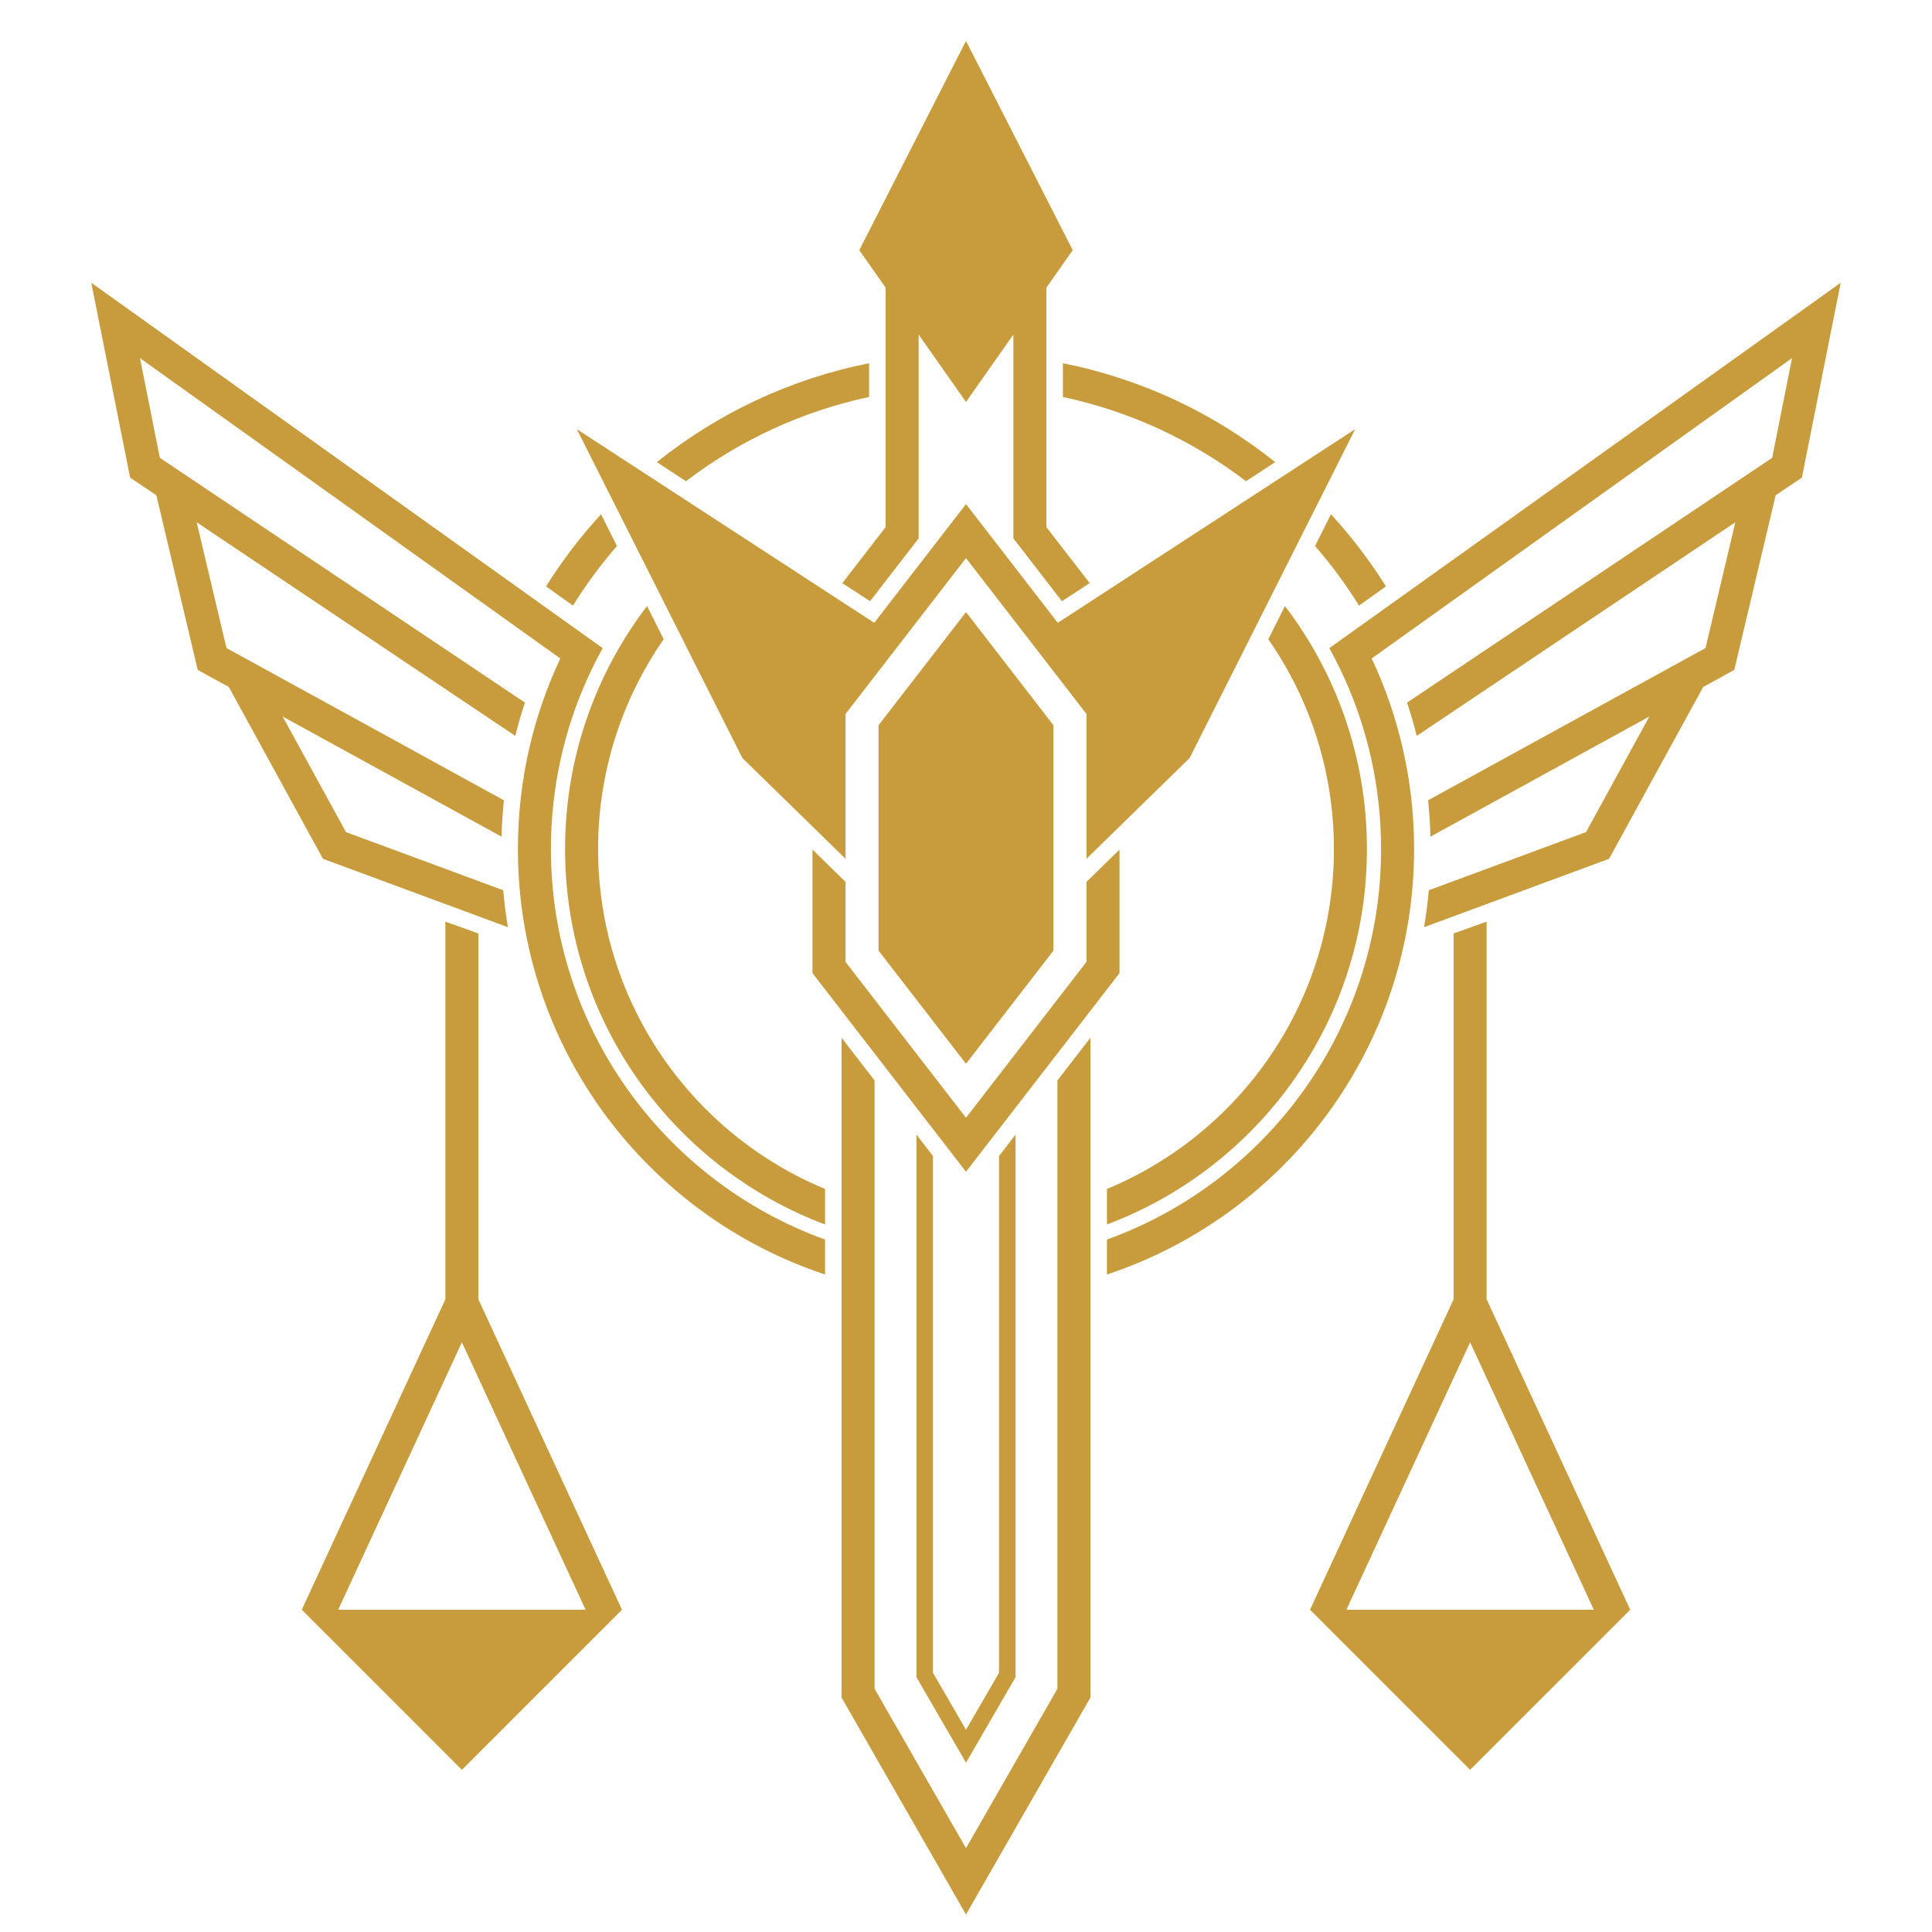 <?xml version="1.0" encoding="UTF-8"?>
<svg id="Layer_8" data-name="Layer 8" xmlns="http://www.w3.org/2000/svg" viewBox="0 0 1024 1024">
  <path id="BalanceRight" d="M694.34,853.19l84.85,84.85,84.86-84.85-75.22-162.6-.88-1.9v-200.2s-17.5,6.25-17.5,6.25v193.91s-.9,1.95-.9,1.95l-75.21,162.59ZM713.62,853.19l65.57-141.75,65.57,141.75h-131.14Z" style="fill: #c89c3c;"/>
  <path id="BalanceLeft" d="M254.45,690.6l-.9-1.95v-193.91l-17.5-6.25v200.2l-.88,1.9-75.22,162.6,84.86,84.85,84.85-84.85-75.21-162.59ZM179.24,853.19l65.57-141.75,65.57,141.75h-131.14Z" style="fill: #c89c3c;"/>
  <polygon id="Blade" points="577.95 550.03 577.95 899.74 560.45 930.25 522.09 997.14 512 1014.73 501.91 997.14 463.55 930.25 446.05 899.74 446.05 550.03 463.55 572.68 463.55 895.08 512 979.55 560.45 895.08 560.45 572.68 577.95 550.03" style="fill: #c89c3c;"/>
  <polygon id="GemFrame" points="575.86 467.41 593.36 450.31 593.36 515.78 575.86 538.43 523.06 606.75 512 621.05 500.94 606.75 448.14 538.43 430.64 515.78 430.64 450.31 448.14 467.41 448.14 509.81 512 592.44 575.86 509.81 575.86 467.41" style="fill: #c89c3c;"/>
  <polygon id="Gem" points="558.36 384.4 558.36 503.83 512 563.82 465.64 503.83 465.64 384.4 512 324.42 558.36 384.4" style="fill: #c89c3c;"/>
  <polygon id="Guard" points="718.27 227.46 630.53 401.77 575.86 455.17 575.86 378.42 512 295.8 448.14 378.42 448.14 455.17 393.47 401.77 305.73 227.46 463.36 330.11 500.94 281.49 512 267.18 523.06 281.49 560.64 330.11 718.27 227.46" style="fill: #c89c3c;"/>
  <polygon id="Hilt" points="577.55 309.07 562.85 318.66 541.69 291.29 537.11 285.36 537.11 177.33 512 213.04 486.89 177.33 486.89 285.36 482.31 291.29 461.15 318.66 446.45 309.07 469.39 279.39 469.39 152.44 455.43 132.59 512 21.7 568.57 132.59 554.61 152.44 554.61 279.39 577.55 309.07" style="fill: #c89c3c;"/>
  <path id="InnerRight" d="M586.7,630.18v18.82c80.51-30.24,137.8-107.93,137.8-199,0-48.41-16.19-93.04-43.45-128.78l-8.82,17.59c21.92,31.54,34.77,69.86,34.77,111.19,0,81.24-49.67,150.87-120.3,180.18Z" style="fill: #c89c3c;"/>
  <path id="InnerLeft" d="M437.3,630.18v18.82c-80.51-30.24-137.8-107.93-137.8-199,0-48.41,16.19-93.04,43.45-128.78l8.82,17.59c-21.92,31.54-34.77,69.86-34.77,111.19,0,81.24,49.67,150.87,120.3,180.18Z" style="fill: #c89c3c;"/>
  <path id="WingRight" d="M975.62,149.86l-5,25.08-10.74,53.9-4.85,24.33-13.89,9.31-16.5,69.64-5.44,22.95-16.47,9.04-37.08,67.67-12.82,23.4-25.02,9.25-73.03,27c1.09-6.45,1.93-12.98,2.51-19.59l83.34-30.81,33.57-61.27-116.04,63.69c-.16-6.49-.59-12.92-1.25-19.28l132.93-72.95,14.13-7.75,5.58-23.57,10.2-43.08-168.86,113.22c-1.49-5.97-3.2-11.85-5.12-17.64l179.92-120.63,13.59-9.11,1.5-7.52,9.03-45.33-215.56,154.02-7.23,5.17c14.42,30.65,22.48,64.88,22.48,101,0,105.07-68.23,194.2-162.8,225.51v-18.52c84.73-30.58,145.3-111.72,145.3-206.99,0-32.32-6.97-63.01-19.48-90.65-2.45-5.39-5.1-10.67-7.96-15.82l14.33-10.24,7.16-5.11,228.76-163.45,20.81-14.87Z" style="fill: #c89c3c;"/>
  <path id="WingLeft" d="M437.3,656.99v18.52c-94.57-31.31-162.8-120.44-162.8-225.51,0-36.12,8.06-70.35,22.48-101l-7.23-5.17L74.19,189.81l9.03,45.33,1.5,7.52,13.59,9.11,179.92,120.63c-1.92,5.79-3.63,11.67-5.12,17.64l-168.86-113.22,10.2,43.08,5.58,23.57,14.13,7.75,132.93,72.95c-.66,6.36-1.09,12.79-1.25,19.28l-116.04-63.69,33.57,61.27,83.34,30.81c.58,6.61,1.42,13.14,2.51,19.59l-73.03-27-25.02-9.25-12.82-23.4-37.08-67.67-16.47-9.04-5.44-22.95-16.5-69.64-13.89-9.31-4.85-24.33-10.74-53.9-5-25.08,20.81,14.87,228.76,163.45,7.16,5.11,14.33,10.24c-2.86,5.15-5.51,10.43-7.96,15.82-12.51,27.64-19.48,58.33-19.48,90.65,0,95.27,60.57,176.41,145.3,206.99Z" style="fill: #c89c3c;"/>
  <path id="Outer4" d="M705.44,272.57l-8.43,16.82c8.58,9.87,16.38,20.43,23.3,31.59l14.28-10.19c-8.55-13.63-18.31-26.42-29.15-38.22Z" style="fill: #c89c3c;"/>
  <path id="Outer3" d="M563.36,192.53v17.87c35.9,7.65,68.88,23.17,97.06,44.66l15.45-10.13c-32.18-25.75-70.54-44.08-112.51-52.4Z" style="fill: #c89c3c;"/>
  <path id="Outer2" d="M460.64,192.53v17.87c-35.9,7.65-68.88,23.17-97.06,44.66l-15.45-10.13c32.18-25.75,70.54-44.08,112.51-52.4Z" style="fill: #c89c3c;"/>
  <path id="Outer1" d="M318.56,272.57l8.43,16.82c-8.58,9.87-16.38,20.43-23.3,31.59l-14.28-10.19c8.55-13.63,18.31-26.42,29.15-38.22Z" style="fill: #c89c3c;"/>
  <polygon id="Trim" points="538.25 601.4 538.25 888.95 529.5 904.06 517.05 925.55 512 934.27 506.95 925.55 494.5 904.06 485.75 888.95 485.75 601.4 494.5 612.72 494.5 886.61 512 916.82 529.5 886.61 529.5 612.72 538.25 601.4" style="fill: #c89c3c;"/>
</svg>